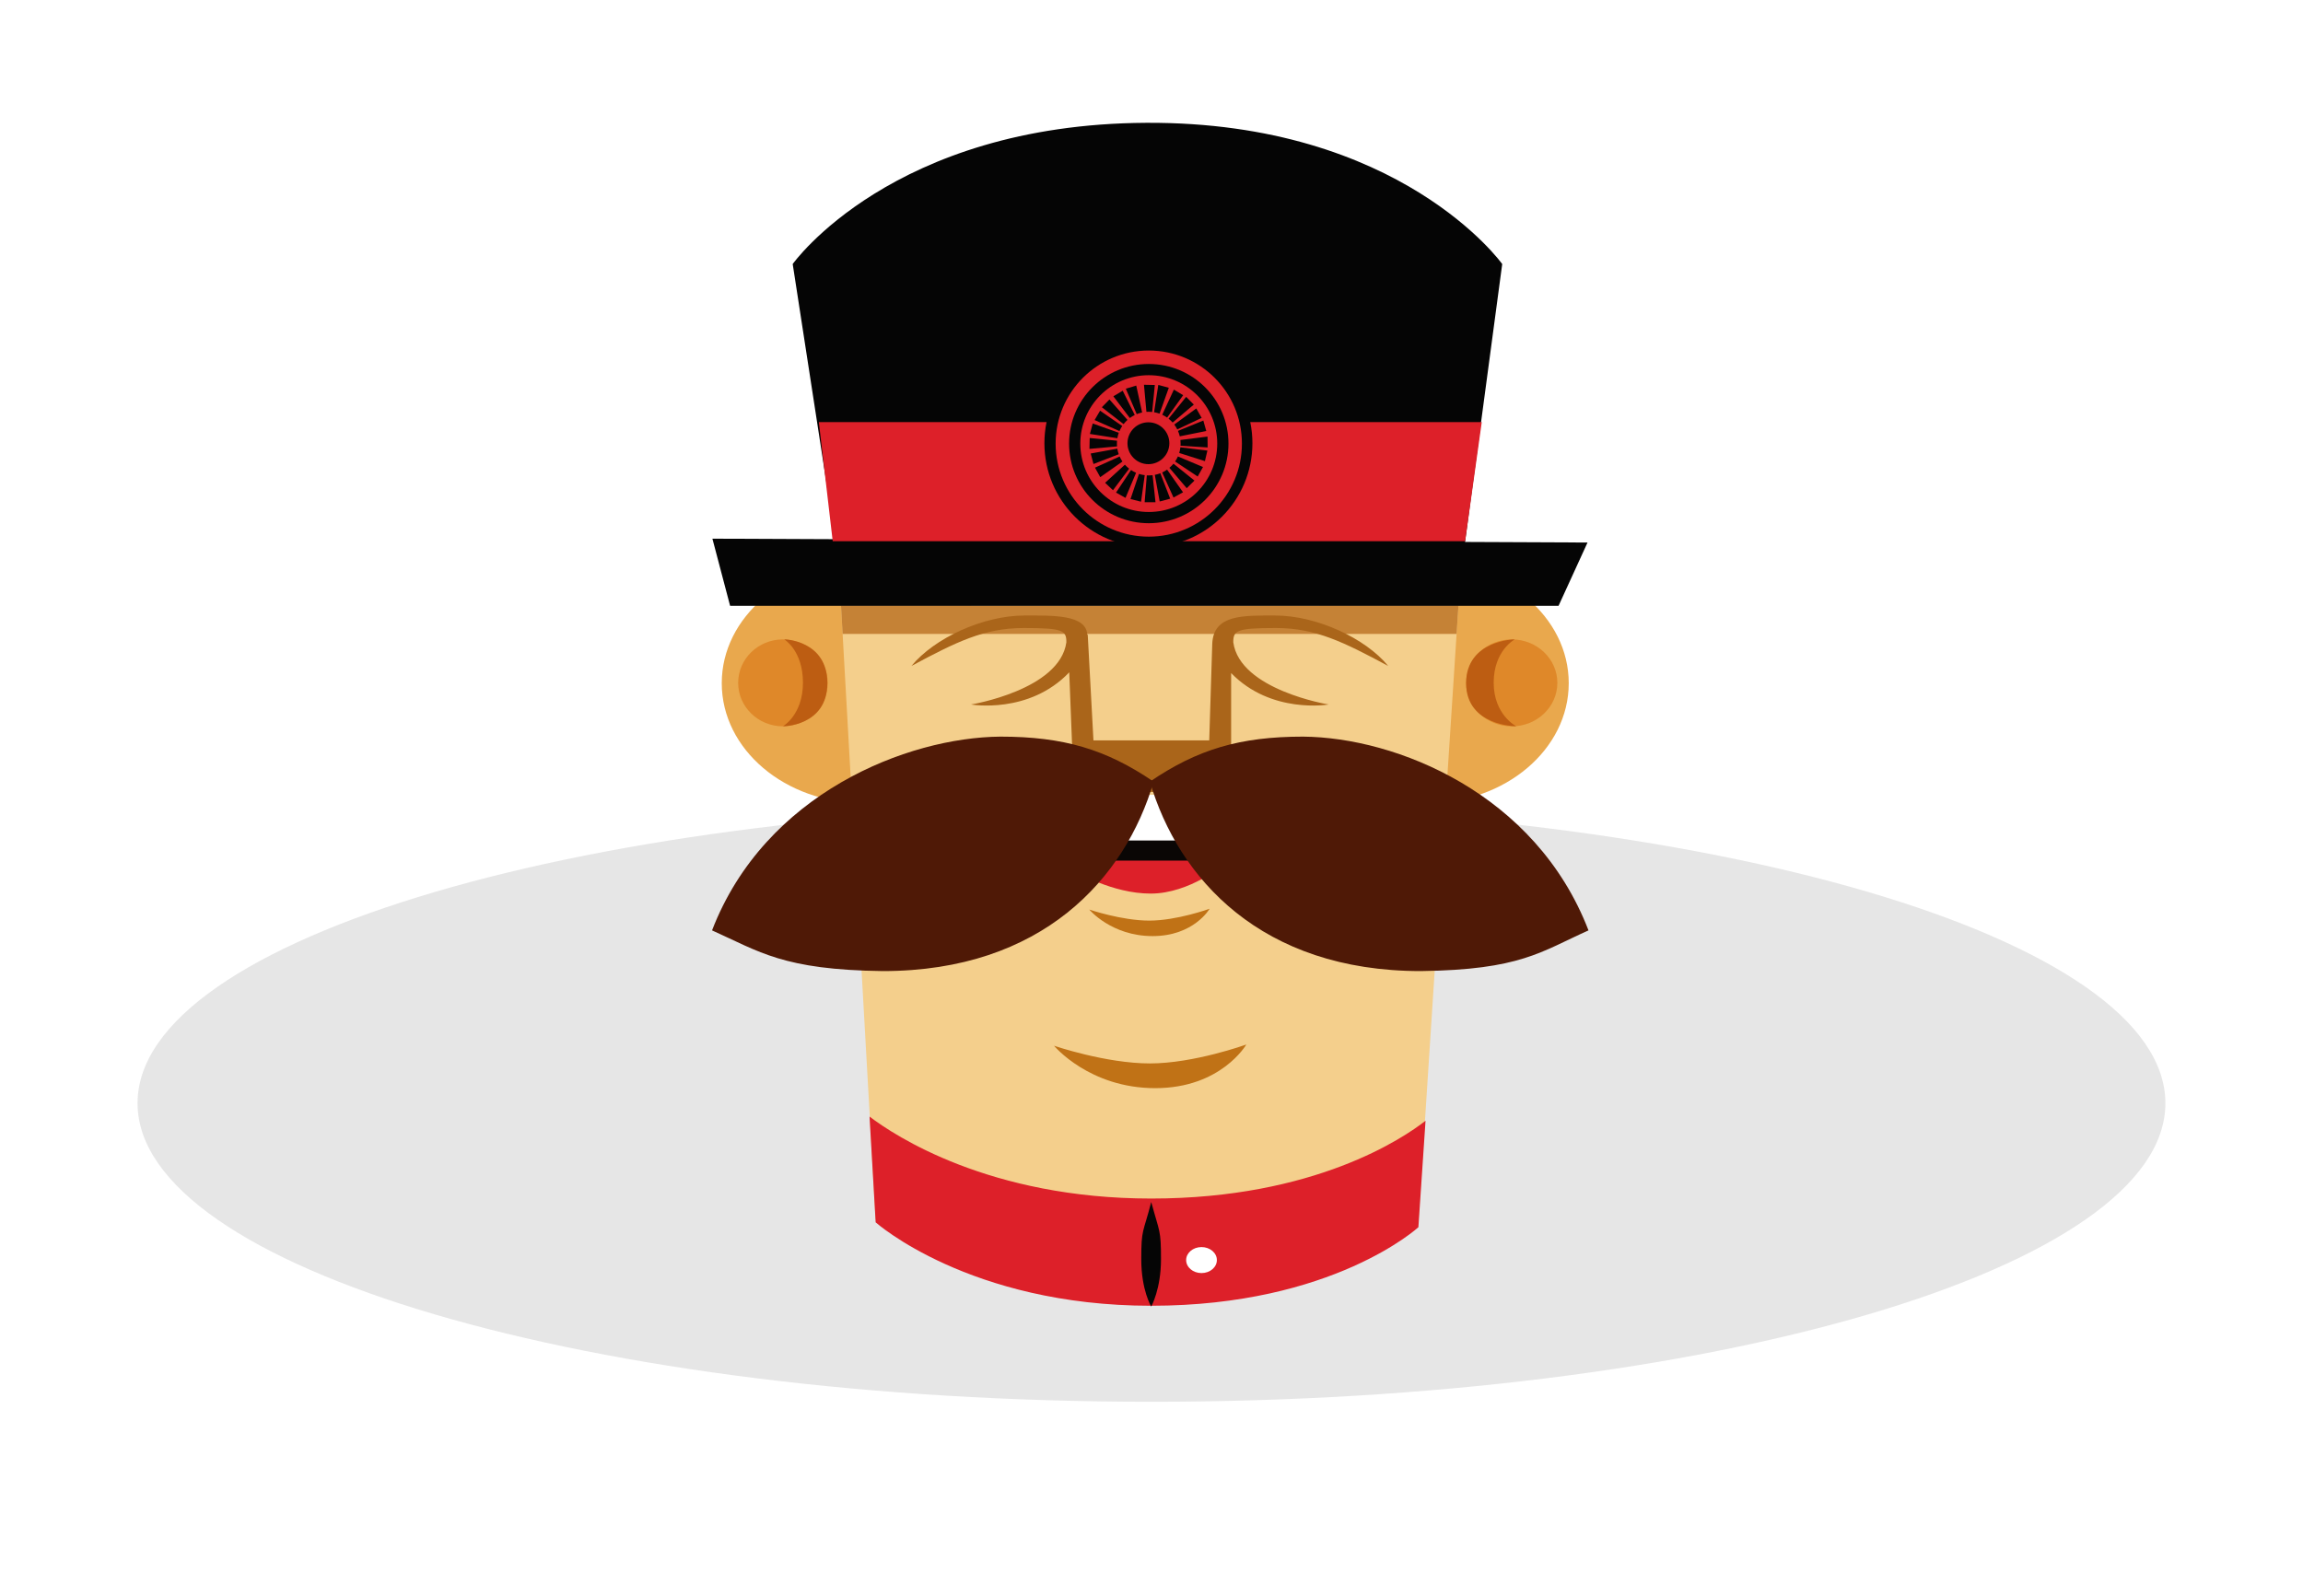 <?xml version="1.0" encoding="UTF-8" standalone="no"?>
<svg width="88px" height="61px" viewBox="0 0 88 61" version="1.1" xmlns="http://www.w3.org/2000/svg" xmlns:xlink="http://www.w3.org/1999/xlink" xmlns:sketch="http://www.bohemiancoding.com/sketch/ns">
    <!-- Generator: Sketch 3.5.1 (25234) - http://www.bohemiancoding.com/sketch -->
    <title>yeoman</title>
    <desc>Created with Sketch.</desc>
    <defs>
        <filter x="-50%" y="-50%" width="200%" height="200%" filterUnits="objectBoundingBox" id="filter-1">
            <feGaussianBlur stdDeviation="5.09" in="SourceGraphic" result="blur"></feGaussianBlur>
        </filter>
    </defs>
    <g id="Page-1" stroke="none" stroke-width="1" fill="none" fill-rule="evenodd" sketch:type="MSPage">
        <g id="shadow" sketch:type="MSLayerGroup" transform="translate(5.256, 30.753)" fill-opacity="0.1" filter="url(#filter-1)" fill="#000000">
            <path d="M38.743,22.825 C60.14,22.825 77.486,17.716 77.486,11.413 C77.486,5.11 60.14,0 38.743,0 C17.346,0 0,5.11 0,11.413 C0,17.716 17.346,22.825 38.743,22.825 Z" id="Oval-15" sketch:type="MSShapeGroup"></path>
        </g>
        <g id="yeoman" sketch:type="MSLayerGroup" transform="translate(27.201, 4.694)">
            <g id="ear-+-ear" transform="translate(0.32, 16.782)" sketch:type="MSShapeGroup">
                <g id="ear" transform="translate(21.604, 0.052)">
                    <path d="M5.409,9.168 C8.396,9.168 10.818,7.116 10.818,4.584 C10.818,2.052 8.396,0 5.409,0 C2.422,0 0,2.052 0,4.584 C0,7.116 2.422,9.168 5.409,9.168 Z" id="Oval-8" fill="#E9A84D"></path>
                    <path d="M8.64,6.234 C9.603,6.234 10.383,5.49 10.383,4.572 C10.383,3.655 9.603,2.911 8.64,2.911 C7.677,2.911 6.897,3.655 6.897,4.572 C6.897,5.49 7.677,6.234 8.64,6.234 Z" id="Oval-7" fill="#DF8829"></path>
                    <path d="M8.757,2.909 C8.757,2.909 7.95,3.336 7.95,4.566 C7.95,5.796 8.814,6.232 8.814,6.232 C8.814,6.232 6.897,6.232 6.897,4.584 C6.897,2.936 8.757,2.909 8.757,2.909 L8.757,2.909 Z" id="Path-102" fill="#BD5D12"></path>
                </g>
                <g id="ear" transform="translate(5.461, 4.663) scale(-1, 1) translate(-5.461, -4.663) translate(0.046, 0.052)">
                    <path d="M5.409,9.168 C8.396,9.168 10.818,7.116 10.818,4.584 C10.818,2.052 8.396,0 5.409,0 C2.422,0 0,2.052 0,4.584 C0,7.116 2.422,9.168 5.409,9.168 Z" id="Oval-8" fill="#E9A84D"></path>
                    <ellipse id="Oval-7" fill="#DF8829" cx="8.48" cy="4.572" rx="1.711" ry="1.661"></ellipse>
                    <path d="M8.43,2.909 C8.43,2.909 7.715,3.336 7.715,4.566 C7.715,5.796 8.48,6.232 8.48,6.232 C8.48,6.232 6.783,6.232 6.783,4.584 C6.783,2.936 8.43,2.909 8.43,2.909 L8.43,2.909 Z" id="Path-102" fill="#BD5D12"></path>
                </g>
            </g>
            <g id="faceCollar" transform="translate(4.935, 18.447)" sketch:type="MSShapeGroup">
                <path d="M1.319,23.446 C1.319,23.446 4.892,26.736 11.844,26.736 C18.797,26.736 22.057,23.638 22.057,23.638 L23.593,2.04801641e-15 L0,0 L1.319,23.446 Z" id="Path-105" fill="#F4CF8C"></path>
                <path d="M23.522,1.089 L23.593,2.04801641e-15 L0,0 L0.061,1.089 L23.522,1.089 Z" id="Path-109" fill="#C58236"></path>
                <path d="M1.09,19.536 L1.324,23.579 C1.324,23.579 4.897,26.767 11.85,26.767 C18.802,26.767 22.062,23.765 22.062,23.765 L22.335,19.696 C21.502,20.349 18.103,22.669 11.851,22.669 C5.671,22.669 2.042,20.261 1.09,19.536 Z" id="Path-107" fill="#DD2029"></path>
                <path d="M11.854,22.802 C11.541,24.02 11.473,23.805 11.473,24.991 C11.473,26.176 11.854,26.797 11.854,26.797 C11.854,26.797 12.227,26.131 12.227,24.991 C12.227,23.851 12.175,23.986 11.854,22.802 Z" id="Path-108" fill="#050505"></path>
                <ellipse id="Oval-11" fill="#FFFFFF" cx="13.775" cy="25.021" rx="0.587" ry="0.497"></ellipse>
                <path d="M9.486,11.623 C9.486,11.623 10.723,12.046 11.779,12.046 C12.835,12.046 14.085,11.593 14.085,11.593 C14.085,11.593 13.484,12.638 11.906,12.638 C10.328,12.638 9.486,11.623 9.486,11.623 Z" id="Path-103" fill="#C07216"></path>
                <path d="M8.14,16.829 C8.14,16.829 10.117,17.505 11.804,17.505 C13.491,17.505 15.487,16.782 15.487,16.782 C15.487,16.782 14.527,18.45 12.006,18.45 C9.485,18.45 8.14,16.829 8.14,16.829 Z" id="Path-101" fill="#C07216"></path>
            </g>
            <g id="hat" sketch:type="MSShapeGroup">
                <path d="M4.729,16.04 L3.089,5.398 C3.089,5.398 6.879,0.049 16.602,0 C26.324,-0.048 30.2,5.398 30.2,5.398 L28.777,16.04 L4.729,16.04 Z" id="Path-83" fill="#050505"></path>
                <path d="M0.021,15.895 L0.697,18.461 L32.353,18.461 L33.46,16.042 L0.021,15.895 Z" id="Path-82" fill="#050505"></path>
                <path d="M4.618,15.992 L4.088,11.44 L29.418,11.44 L28.783,15.992 L4.618,15.992 Z" id="Path-84" fill="#DD2029"></path>
                <g id="Oval-3-+-Oval-2" transform="translate(12.707, 8.276)">
                    <ellipse id="Oval-6" fill="#050505" cx="3.974" cy="3.971" rx="3.974" ry="3.971"></ellipse>
                    <ellipse id="Oval-5" fill="#DD2029" cx="3.988" cy="3.985" rx="3.559" ry="3.557"></ellipse>
                    <ellipse id="Oval-4" fill="#050505" cx="3.988" cy="3.985" rx="3.045" ry="3.043"></ellipse>
                    <ellipse id="Oval-3" fill="#DD2029" cx="3.988" cy="3.985" rx="2.616" ry="2.614"></ellipse>
                    <ellipse id="Oval-2" fill="#050505" cx="3.974" cy="3.971" rx="0.8" ry="0.8"></ellipse>
                    <path d="M3.898,2.772 L3.804,1.736 L4.219,1.745 L4.118,2.776 C4.075,2.771 4.031,2.769 3.987,2.769 C3.957,2.769 3.927,2.77 3.898,2.772 Z M4.502,2.882 L4.947,1.921 L5.302,2.136 L4.689,2.991 C4.63,2.95 4.568,2.913 4.502,2.882 Z M5.197,3.846 L6.232,3.717 L6.237,4.132 L5.202,4.066 C5.204,4.039 5.204,4.012 5.204,3.985 C5.204,3.938 5.202,3.892 5.197,3.846 Z M4.962,3.256 L5.803,2.641 L6.009,3.002 L5.077,3.443 C5.044,3.377 5.006,3.315 4.962,3.256 Z M5.101,4.476 L6.06,4.88 L5.857,5.243 L4.994,4.669 C5.036,4.608 5.071,4.544 5.101,4.476 Z M4.688,4.98 L5.297,5.846 L4.933,6.046 L4.5,5.089 C4.566,5.058 4.629,5.022 4.688,4.98 Z M3.503,5.101 L3.099,6.06 L2.737,5.857 L3.31,4.996 C3.371,5.037 3.435,5.072 3.503,5.101 Z M4.134,5.193 L4.245,6.226 L3.83,6.225 L3.913,5.199 C3.938,5.201 3.962,5.202 3.987,5.202 C4.037,5.202 4.086,5.199 4.134,5.193 Z M2.982,4.67 L2.133,5.268 L1.933,4.904 L2.874,4.478 C2.904,4.546 2.94,4.61 2.982,4.67 Z M2.775,4.092 L1.721,4.187 L1.73,3.771 L2.775,3.875 C2.772,3.911 2.77,3.948 2.77,3.985 C2.77,4.021 2.772,4.057 2.775,4.092 Z M3.264,3.007 L2.635,2.177 L2.992,1.964 L3.452,2.892 C3.386,2.925 3.323,2.963 3.264,3.007 Z M2.868,3.506 L1.918,3.085 L2.127,2.727 L2.974,3.312 C2.933,3.373 2.898,3.437 2.868,3.506 Z M4.19,2.785 L4.352,1.742 L4.753,1.851 L4.4,2.84 C4.332,2.816 4.262,2.798 4.19,2.785 Z M4.744,3.032 L5.416,2.198 L5.709,2.493 L4.9,3.18 C4.852,3.126 4.8,3.077 4.744,3.032 Z M5.196,4.127 L6.228,4.251 L6.133,4.655 L5.151,4.343 C5.172,4.273 5.188,4.201 5.196,4.127 Z M5.103,3.499 L6.072,3.104 L6.185,3.504 L5.173,3.707 C5.156,3.635 5.132,3.565 5.103,3.499 Z M4.932,4.753 L5.733,5.398 L5.438,5.69 L4.776,4.911 C4.833,4.863 4.885,4.81 4.932,4.753 Z M4.43,5.119 L4.806,6.091 L4.405,6.197 L4.218,5.18 C4.291,5.166 4.362,5.145 4.43,5.119 Z M3.238,4.944 L2.621,5.767 L2.319,5.483 L3.076,4.792 C3.126,4.847 3.18,4.898 3.238,4.944 Z M3.833,5.192 L3.693,6.206 L3.29,6.104 L3.614,5.143 C3.684,5.166 3.757,5.182 3.833,5.192 Z M2.84,4.392 L1.875,4.765 L1.769,4.364 L2.785,4.178 C2.797,4.252 2.816,4.323 2.84,4.392 Z M2.787,3.78 L1.738,3.616 L1.847,3.216 L2.842,3.571 C2.818,3.638 2.8,3.708 2.787,3.78 Z M3.527,2.859 L3.111,1.887 L3.509,1.767 L3.734,2.795 C3.662,2.81 3.593,2.832 3.527,2.859 Z M3.025,3.24 L2.195,2.595 L2.485,2.298 L3.174,3.08 C3.119,3.129 3.07,3.183 3.025,3.24 Z" id="Path-85" fill="#050505"></path>
                </g>
            </g>
            <g id="mouth" transform="translate(13.908, 25.685)" sketch:type="MSShapeGroup">
                <path d="M0,2.933 C0,2.933 1.374,3.775 2.862,3.775 C4.351,3.775 5.678,2.651 5.678,2.651 L5.678,2.114 L0.256,2.114 L0,2.933 Z" id="lip" fill="#DD2029"></path>
                <rect id="back" fill="#0A0605" x="0.32" y="0.769" width="5.037" height="1.746"></rect>
                <rect id="teeth" fill="#FFFFFF" x="0.32" y="0" width="5.037" height="1.746"></rect>
            </g>
            <path d="M19.842,25.549 L13.836,25.603 L13.656,21.003 C12.119,22.618 9.903,22.233 9.903,22.233 C9.903,22.233 13.294,21.68 13.546,19.854 C13.546,19.402 13.419,19.31 11.912,19.31 C10.405,19.31 9.328,19.847 7.627,20.759 C8.498,19.698 10.363,18.832 11.944,18.832 C13.011,18.832 14.315,18.787 14.346,19.575 L14.362,19.553 L14.581,23.605 L19.005,23.605 L19.121,19.9 C19.176,18.791 20.294,18.832 21.526,18.832 C23.107,18.832 24.972,19.698 25.843,20.759 C24.142,19.847 23.065,19.31 21.558,19.31 C20.051,19.31 19.924,19.402 19.924,19.854 C20.175,21.68 23.567,22.233 23.567,22.233 C23.567,22.233 21.377,22.614 19.842,21.031 L19.842,25.549 Z" id="Path-108" fill="#AA651A" sketch:type="MSShapeGroup"></path>
            <g id="mustache" transform="translate(0, 23.443)" fill="#4F1906" sketch:type="MSShapeGroup">
                <path d="M16.881,1.739 C15.061,0.501 13.436,0.018 11.025,0.018 C7.478,0.047 2.028,2.178 0.007,7.424 C1.82,8.235 2.719,8.931 6.532,8.979 C12.623,8.979 15.794,5.438 16.881,1.739 Z" id="Path-97"></path>
                <path d="M33.496,1.739 C31.677,0.501 30.052,0.018 27.641,0.018 C24.093,0.047 18.758,2.178 16.737,7.424 C18.55,8.235 19.335,8.931 23.148,8.979 C29.239,8.979 32.41,5.438 33.496,1.739 Z" id="Path-98" transform="translate(25.117, 4.499) scale(-1, 1) translate(-25.117, -4.499) "></path>
            </g>
        </g>
        <g id="SLICES" sketch:type="MSLayerGroup" transform="translate(0, -174)"></g>
    </g>
</svg>